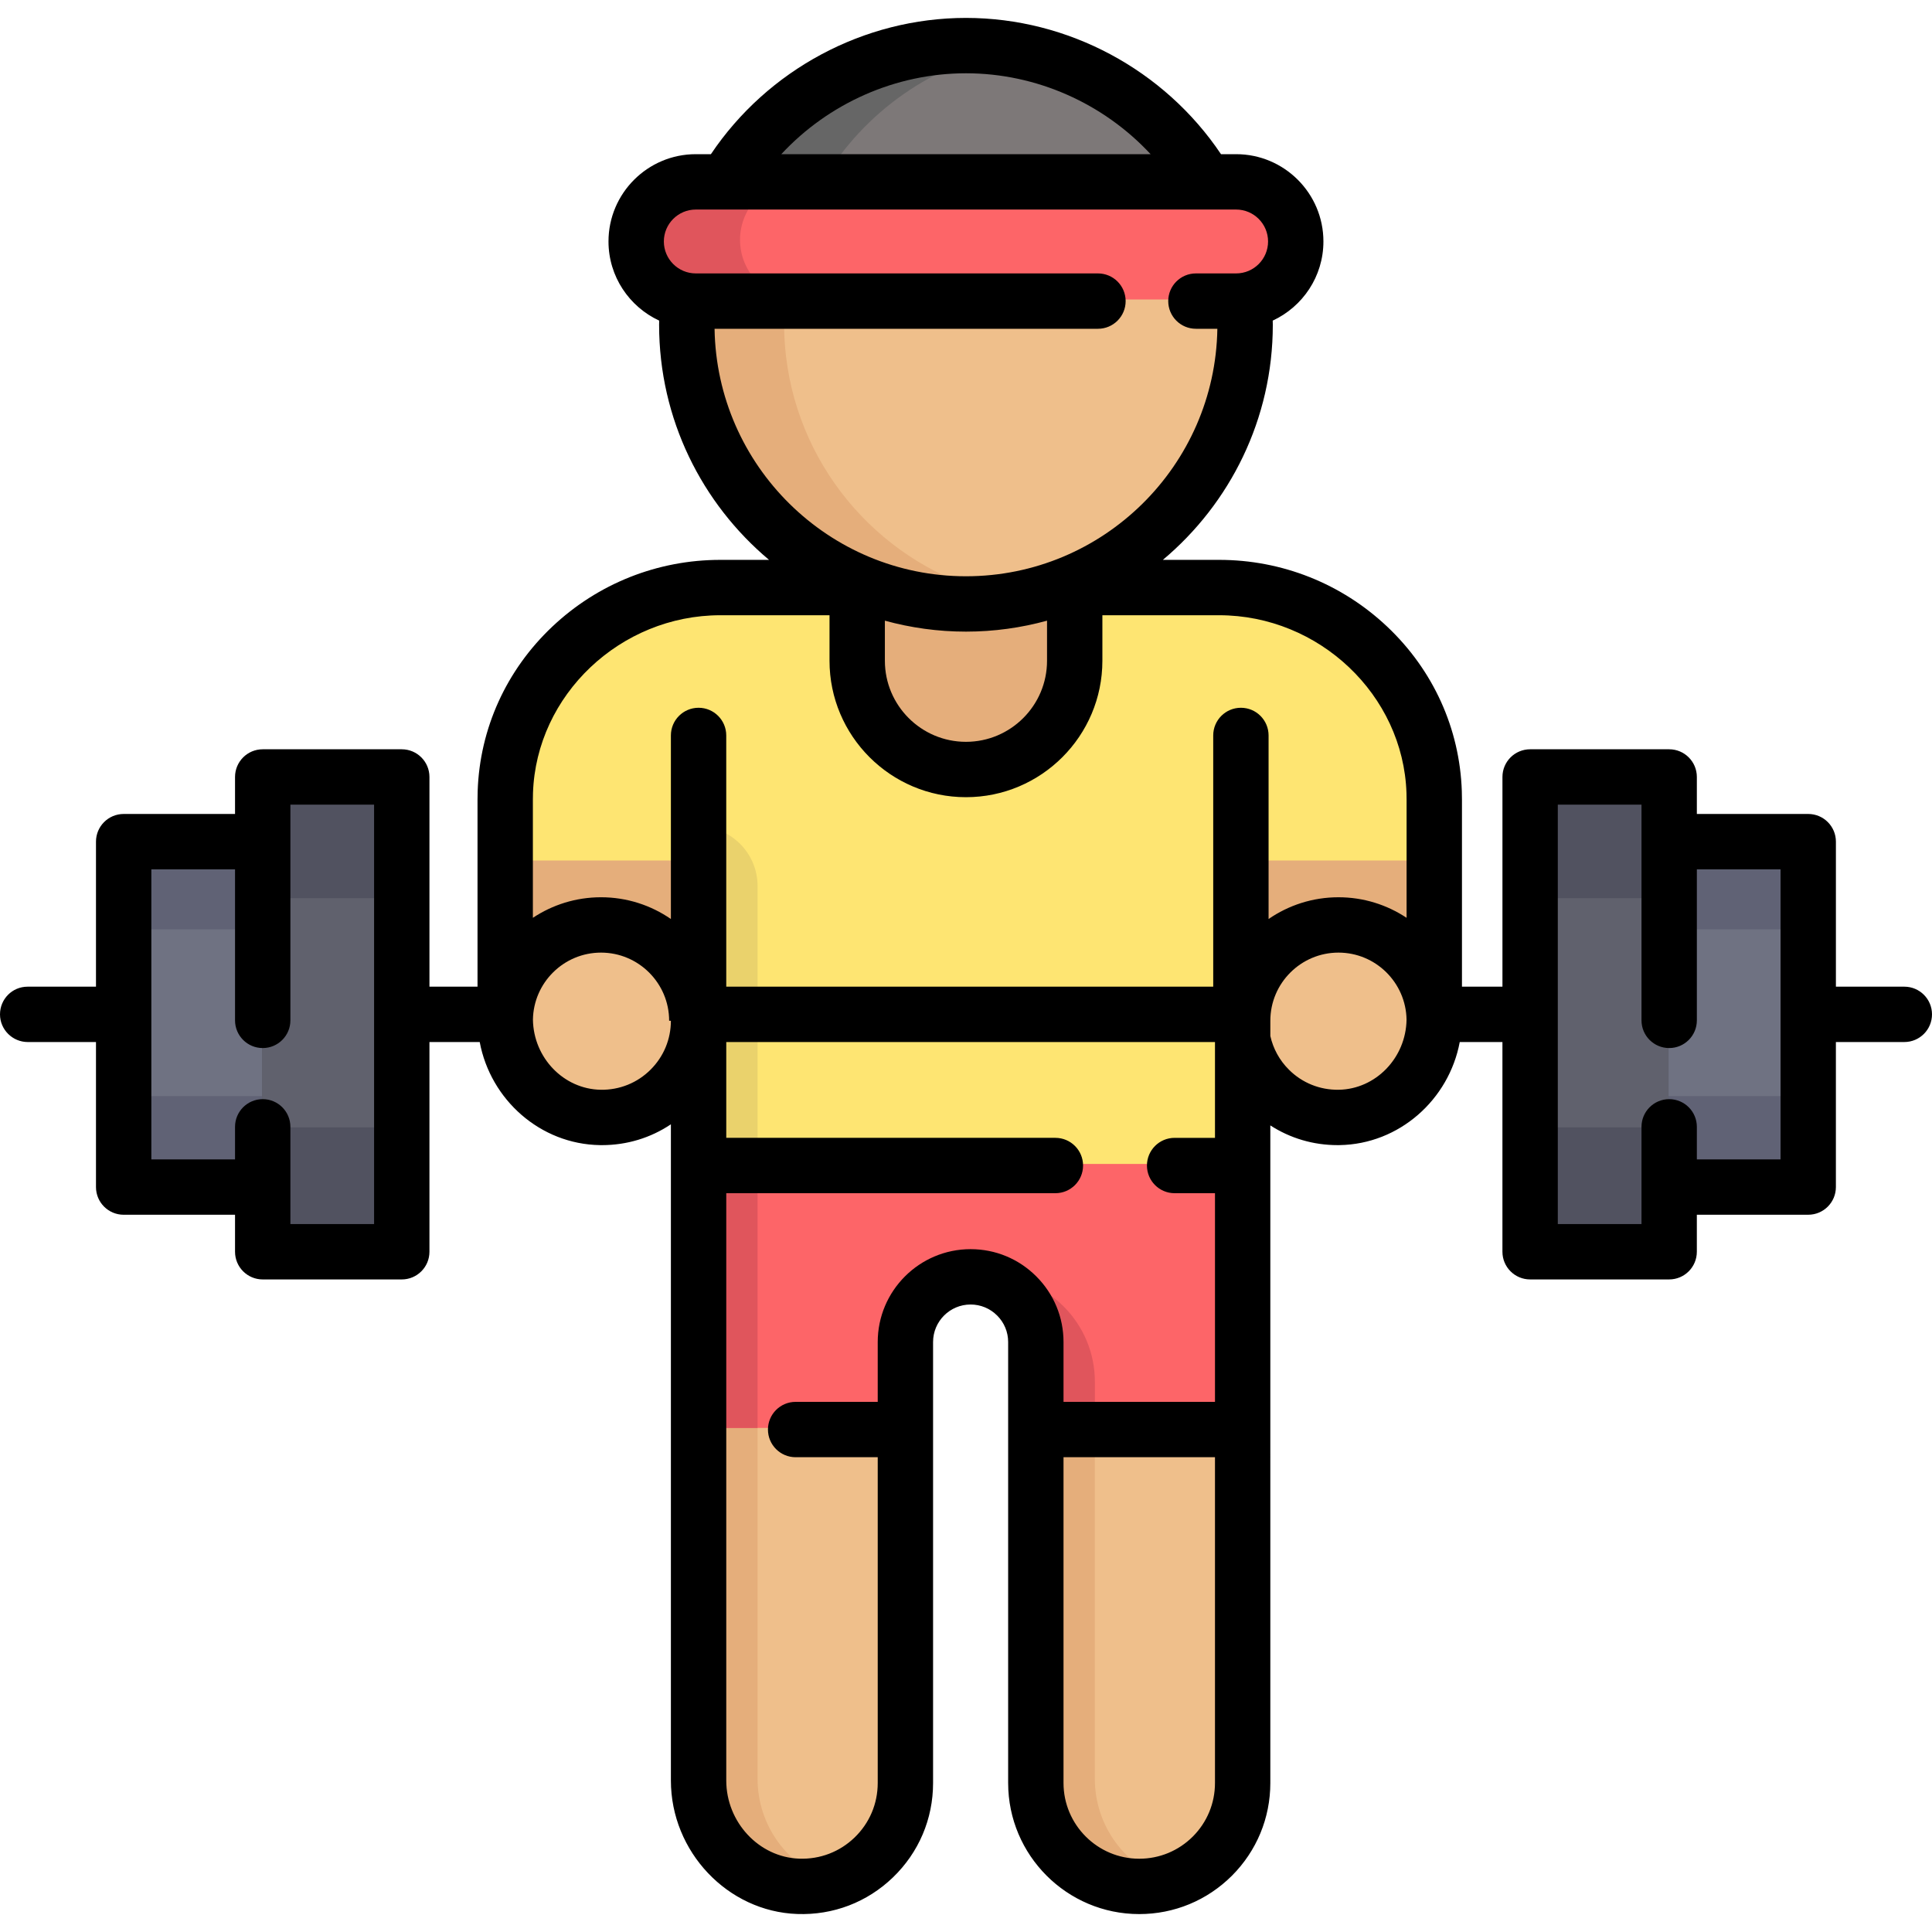 <?xml version="1.0" encoding="iso-8859-1"?>
<!-- Generator: Adobe Illustrator 19.0.0, SVG Export Plug-In . SVG Version: 6.00 Build 0)  -->
<svg version="1.1" id="Layer_1" xmlns="http://www.w3.org/2000/svg" xmlns:xlink="http://www.w3.org/1999/xlink" x="0px" y="0px"
	 viewBox="0 0 511.995 511.995" style="enable-background:new 0 0 511.995 511.995;" xml:space="preserve">
<g>
	<path style="fill:#EFBF8B;" d="M239.775,378.416v93.663c0,15.471-12.808,27.952-28.404,27.388
		c-14.851-0.519-26.406-13.181-26.406-28.043v-93.009l24.589-14.49L239.775,378.416z"/>
	<path style="fill:#EFBF8B;" d="M329.15,378.416v93.663c0,7.572-3.069,14.422-8.023,19.387c-4.965,4.954-11.815,8.023-19.387,8.023
		c-15.133,0-27.399-12.267-27.399-27.411v-93.663l24.928-9.129L329.15,378.416z"/>
</g>
<g>
	<path style="fill:#E5AE7B;" d="M200.764,471.413v-93.009l18.043-17.6l-8.489-7.13l-25.353,24.728v93.009
		c0,14.862,11.556,27.523,26.406,28.043c3.117,0.113,6.12-0.304,8.934-1.152C208.907,494.809,200.764,483.887,200.764,471.413z"/>
	<path style="fill:#E5AE7B;" d="M290.139,471.413v-93.009l18.043-17.6l-8.49-7.13l-25.353,24.728v93.009
		c0,14.862,11.556,27.523,26.406,28.043c3.117,0.113,6.12-0.304,8.934-1.152C298.282,494.809,290.139,483.887,290.139,471.413z"/>
</g>
<path style="fill:#FD6568;" d="M329.15,350.464v27.952h-54.81v-23.19c0-4.773-1.941-9.084-5.067-12.21
	c-3.126-3.126-7.448-5.067-12.221-5.067c-9.536,0-17.277,7.741-17.277,17.277v23.19h-54.81v-27.952v-42.013l78.474-17.875
	l65.711,17.875V350.464z"/>
<polygon style="fill:#606275;" points="479.034,268.39 479.034,314.15 430.36,314.15 430.36,222.619 479.034,222.619 "/>
<polygon style="fill:#515260;" points="442.178,222.619 442.178,314.15 442.178,331.302 405.333,331.302 405.333,268.39 
	405.333,205.478 442.178,205.478 "/>
<polygon style="fill:#606275;" points="76.019,222.619 76.019,314.15 32.611,314.15 32.611,268.39 32.611,222.619 "/>
<polygon style="fill:#6F7282;" points="76.019,246.29 76.019,290.478 32.611,290.478 32.611,268.387 32.611,246.29 "/>
<polygon style="fill:#515260;" points="106.311,268.39 106.311,331.302 69.455,331.302 69.455,314.15 69.455,222.619 
	69.455,205.478 106.311,205.478 "/>
<polygon style="fill:#60616D;" points="106.311,268.39 106.311,298.757 69.455,298.757 69.455,290.478 69.455,246.297 
	69.455,238.023 106.311,238.023 "/>
<polygon style="fill:#6F7282;" points="435.625,246.29 435.625,290.478 479.034,290.478 479.034,268.387 479.034,246.29 "/>
<polygon style="fill:#60616D;" points="405.333,268.39 405.333,298.757 442.189,298.757 442.189,290.478 442.189,246.297 
	442.189,238.023 405.333,238.023 "/>
<path style="fill:#E5AE7B;" d="M284.643,155.283l20.832,61.471c0,15.911-57.063,41.378-72.975,41.378
	c-7.967,0-38.421-40.678-43.635-45.892c-5.214-5.225,12.789-29.603,12.789-37.559L227,155.283v-0.451l-6.537-29.859
	c8.847,3.747,25.146,6.018,35.358,6.018c9.569,0,26.963-16.995,35.358-20.312l-6.537,44.154v0.451H284.643z"/>
<path style="fill:#FEE572;" d="M379.898,209.461c-1.016-30.378-26.587-54.178-56.977-54.178h-38.278v19.398
	c0,15.911-12.91,28.821-28.821,28.821c-7.967,0-15.167-3.227-20.38-8.441c-5.214-5.225-8.441-12.424-8.441-20.38v-19.398h-36.269
	c-30.401,0-55.961,23.799-56.977,54.178c-0.023,0.677-0.034,1.365-0.034,2.054v56.875h0.068c0.406-6.331,49.788-13.237,50.646,0
	l0.53,40.061H329.15V268.39h0.068c0.858-13.237,50.24-6.331,50.646,0h0.068v-56.875C379.932,210.826,379.92,210.137,379.898,209.461
	z"/>
<g>
	<path style="fill:#E5AE7B;" d="M329.523,79.224c0.192,2.11,0.282,4.254,0.282,6.421c0,31.281-19.41,58.037-46.854,68.848
		c-8.396,3.318-17.559,5.135-27.128,5.135c-10.213,0-19.951-2.065-28.799-5.812c-26.553-11.228-45.184-37.522-45.184-68.171
		c0-2.167,0.09-4.311,0.282-6.421c0.688,0.102,1.388,0.147,2.099,0.147l74.611-14.583l68.581,14.583
		C328.135,79.371,328.834,79.326,329.523,79.224z"/>
	<rect x="133.792" y="228.04" style="fill:#E5AE7B;" width="51.007" height="40.351"/>
	<rect x="328.927" y="228.04" style="fill:#E5AE7B;" width="51.007" height="40.351"/>
</g>
<path style="fill:#666666;" d="M319.389,47.774L251.83,59.29l-59.574-11.516c12.91-21.622,36.54-36.111,63.567-36.111
	S306.479,26.152,319.389,47.774z"/>
<g>
	<circle style="fill:#EFBF8B;" cx="159.115" cy="270.2" r="25.505"/>
	<circle style="fill:#EFBF8B;" cx="354.543" cy="270.2" r="25.505"/>
</g>
<path style="fill:#E0555C;" d="M338.584,52.401c2.866,2.855,4.627,6.805,4.627,11.172c0,8.012-5.947,14.625-13.688,15.652
	c-0.688,0.102-1.388,0.147-2.11,0.147H184.221c-0.711,0-1.411-0.045-2.099-0.147c-3.532-0.463-6.681-2.088-9.073-4.48
	c-2.855-2.855-4.627-6.805-4.627-11.172c0-8.734,7.076-15.799,15.799-15.799h8.035h127.134h8.023
	C331.78,47.774,335.729,49.546,338.584,52.401z"/>
<path style="fill:#EFBF8B;" d="M329.794,85.634c0,31.62-19.827,58.602-47.734,69.187c-4.243,1.614-8.678,2.844-13.26,3.656
	c-4.582-0.801-9.016-2.043-13.26-3.656h-0.011c-27.907-10.585-47.746-37.567-47.746-69.187c0-2.167,0.09-4.311,0.282-6.421
	c0.688,0.102,1.399,0.147,2.11,0.147l56.356-14.896l60.881,14.896c0.711,0,1.411-0.045,2.099-0.147
	C329.703,81.323,329.794,83.466,329.794,85.634z"/>
<path style="fill:#7D7878;" d="M319.378,47.761l-52.779,10.664l-48.4-10.664c10.799-18.078,29.092-31.168,50.589-34.96
	C290.286,16.593,308.578,29.684,319.378,47.761z"/>
<path style="fill:#FD6568;" d="M343.211,63.56c0,8.023-5.97,14.636-13.7,15.652c-0.688,0.102-1.388,0.147-2.099,0.147H211.913
	c-0.711,0-1.422-0.045-2.11-0.147c-3.51-0.463-6.669-2.088-9.062-4.48c-2.855-2.855-4.627-6.805-4.627-11.172
	c0-8.723,7.076-15.799,15.799-15.799h115.499c4.367,0,8.317,1.772,11.172,4.627C341.439,55.254,343.211,59.204,343.211,63.56z"/>
<polygon style="fill:#E0555C;" points="200.764,304.422 200.764,378.416 184.966,378.416 184.966,308.451 "/>
<path style="fill:#EAD26C;" d="M184.966,219.011v89.439h15.799V234.81C200.764,226.085,193.691,219.011,184.966,219.011
	L184.966,219.011z"/>
<path style="fill:#E0555C;" d="M261.906,337.949c15.599,0,28.245,12.646,28.245,28.245v12.211l-0.034,0.011H274.34v-23.19
	c0-4.773-1.941-9.084-5.067-12.21c-3.126-3.126-7.448-5.067-12.221-5.067L261.906,337.949L261.906,337.949z"/>
<path d="M504.665,261.477H486.53v-38.435c0-4.051-3.284-7.335-7.335-7.335H449.68V205.9c0-4.051-3.284-7.335-7.335-7.335h-36.849
	c-4.051,0-7.335,3.284-7.335,7.335v55.577h-10.729v-49.54c0-0.764-0.014-1.526-0.038-2.294
	c-0.556-16.577-7.575-32.051-19.766-43.569c-12.083-11.417-27.901-17.705-44.542-17.705H308.17
	c17.795-14.929,29.134-37.313,29.134-62.303c0-0.37-0.019-0.731-0.024-1.099c7.918-3.677,13.436-11.684,13.436-20.974
	c0-12.756-10.377-23.134-23.134-23.134h-4.008c-15.012-22.372-40.526-36.111-67.588-36.111s-52.573,13.739-67.588,36.111h-4.008
	c-12.756,0-23.134,10.377-23.134,23.134c0,9.291,5.517,17.298,13.437,20.975c-0.005,0.368-0.024,0.729-0.024,1.098
	c0,24.99,11.34,47.374,29.134,62.303h-12.909c-16.64,0-32.459,6.288-44.542,17.705c-12.191,11.518-19.21,26.992-19.766,43.566
	c-0.026,0.764-0.038,1.529-0.038,2.298v49.54h-12.74V205.9c0-4.051-3.284-7.335-7.335-7.335H69.621
	c-4.051,0-7.335,3.284-7.335,7.335v9.808H32.772c-4.051,0-7.335,3.284-7.335,7.335v38.435H7.302c-4.051,0-7.302,3.284-7.302,7.335
	s3.318,7.335,7.369,7.335h18.068v38.435c0,4.051,3.284,7.335,7.335,7.335h29.514v9.808c0,4.051,3.284,7.335,7.335,7.335h36.85
	c4.051,0,7.335-3.284,7.335-7.335v-55.577h13.324c2.862,15.291,16.046,27.062,31.839,27.316c0.184,0.002,0.367,0.004,0.55,0.004
	c6.615,0,12.914-1.925,18.273-5.519v173.899c0,18.859,15.022,34.728,33.476,35.373c9.524,0.343,18.533-3.101,25.377-9.703
	c6.852-6.609,10.627-15.493,10.627-25.016V355.648c0-5.482,4.46-9.942,9.942-9.942c2.655,0,5.153,1.036,7.035,2.919
	c1.882,1.881,2.918,4.375,2.918,7.022v116.853c0,19.159,15.582,34.746,34.734,34.746c9.273,0,17.998-3.61,24.579-10.178
	c6.556-6.571,10.166-15.296,10.166-24.568V298.243c5.261,3.401,11.383,5.225,17.808,5.225c0.183,0,0.367-0.001,0.55-0.005
	c15.793-0.254,28.977-12.026,31.839-27.316h11.313v55.577c0,4.051,3.284,7.335,7.335,7.335h36.849c4.051,0,7.335-3.284,7.335-7.335
	v-9.808h29.515c4.051,0,7.335-3.284,7.335-7.335v-38.435h18.135c4.051,0,7.335-3.284,7.335-7.335S508.716,261.477,504.665,261.477z
	 M99.137,324.389H76.956v-25.77c0-4.051-3.284-7.335-7.335-7.335s-7.335,3.284-7.335,7.335v8.627H40.107v-76.868h22.179v40.029
	c0,4.051,3.284,7.335,7.335,7.335s7.335-3.284,7.335-7.335v-57.173h22.18v111.154H99.137z M234.5,164.483
	c6.849,1.879,14.048,2.902,21.486,2.902s14.637-1.024,21.486-2.902v10.621c0,11.848-9.638,21.486-21.486,21.486
	c-11.848,0-21.486-9.638-21.486-21.486L234.5,164.483L234.5,164.483z M255.986,19.42c18.669,0,36.438,7.981,48.936,21.441H207.05
	C219.549,27.402,237.318,19.42,255.986,19.42z M189.365,87.128H290.97c4.051,0,7.335-3.284,7.335-7.335s-3.284-7.335-7.335-7.335
	H184.39c-4.667,0-8.464-3.797-8.464-8.464s3.796-8.464,8.464-8.464h143.193c4.667,0,8.464,3.797,8.464,8.464
	s-3.796,8.464-8.464,8.464h-10.657c-4.051,0-7.335,3.284-7.335,7.335s3.284,7.335,7.335,7.335h5.683
	c-0.571,36.26-30.226,65.587-66.622,65.587C219.593,152.716,189.936,123.389,189.365,87.128z M141.247,210.136
	c0.87-25.968,23.142-47.094,49.646-47.094h28.936v12.063c0,19.937,16.22,36.156,36.156,36.156s36.156-16.22,36.156-36.156v-12.063
	h30.943c26.503,0,48.775,21.126,49.646,47.087c0.019,0.601,0.029,1.205,0.029,1.81v31.291c-5.179-3.44-11.386-5.449-18.056-5.449
	c-6.869,0-13.248,2.132-18.518,5.763v-48.646c0-4.051-3.284-7.335-7.335-7.335s-7.335,3.284-7.335,7.335v66.58H192.464v-14.783
	h-0.002v-51.797c0-4.051-3.284-7.335-7.335-7.335s-7.335,3.284-7.335,7.335v48.645c-5.27-3.631-11.649-5.763-18.518-5.763
	c-6.669,0-12.877,2.01-18.056,5.449v-31.291C141.218,211.337,141.227,210.736,141.247,210.136z M172.428,283.448
	c-3.519,3.529-8.249,5.429-13.222,5.347c-9.823-0.158-17.82-8.464-17.974-18.574c0.153-9.824,8.181-17.771,18.041-17.771
	c9.955,0,18.056,8.099,18.056,18.056h0.463C177.792,275.393,175.889,279.988,172.428,283.448z M257.216,331.037
	c-13.57,0-24.612,11.041-24.612,24.612v15.855h-21.756c-4.051,0-7.335,3.284-7.335,7.335s3.284,7.335,7.335,7.335h21.756v86.328
	c0,5.504-2.181,10.638-6.14,14.457c-3.952,3.811-9.171,5.8-14.671,5.601c-10.657-0.372-19.328-9.663-19.328-20.712v-155.64h87.221
	c4.051,0,7.335-3.284,7.335-7.335s-3.284-7.335-7.335-7.335h-87.221v-25.391H321.98v25.391h-10.697
	c-4.051,0-7.335,3.284-7.335,7.335s3.284,7.335,7.335,7.335h10.697v55.295h-40.14v-15.855c0-6.567-2.563-12.745-7.215-17.397
	C269.971,333.599,263.789,331.037,257.216,331.037z M316.11,486.697c-3.801,3.792-8.846,5.88-14.206,5.88
	c-11.064,0-20.064-9.005-20.064-20.076v-86.328h40.14v86.328C321.979,477.861,319.891,482.907,316.11,486.697z M354.772,288.795
	c-5.013,0.071-9.704-1.818-13.23-5.353c-2.479-2.479-4.143-5.55-4.893-8.891v-4.046c0-9.956,8.1-18.056,18.056-18.056
	c9.859,0,17.887,7.948,18.041,17.771C372.592,280.332,364.596,288.637,354.772,288.795z M471.86,307.247h-22.18v-8.627
	c0-4.051-3.284-7.335-7.335-7.335s-7.335,3.284-7.335,7.335v25.77h-22.179V213.235h22.179v57.173c0,4.051,3.284,7.335,7.335,7.335
	s7.335-3.284,7.335-7.335v-40.029h22.18V307.247z"/>
<g>
</g>
<g>
</g>
<g>
</g>
<g>
</g>
<g>
</g>
<g>
</g>
<g>
</g>
<g>
</g>
<g>
</g>
<g>
</g>
<g>
</g>
<g>
</g>
<g>
</g>
<g>
</g>
<g>
</g>
</svg>
